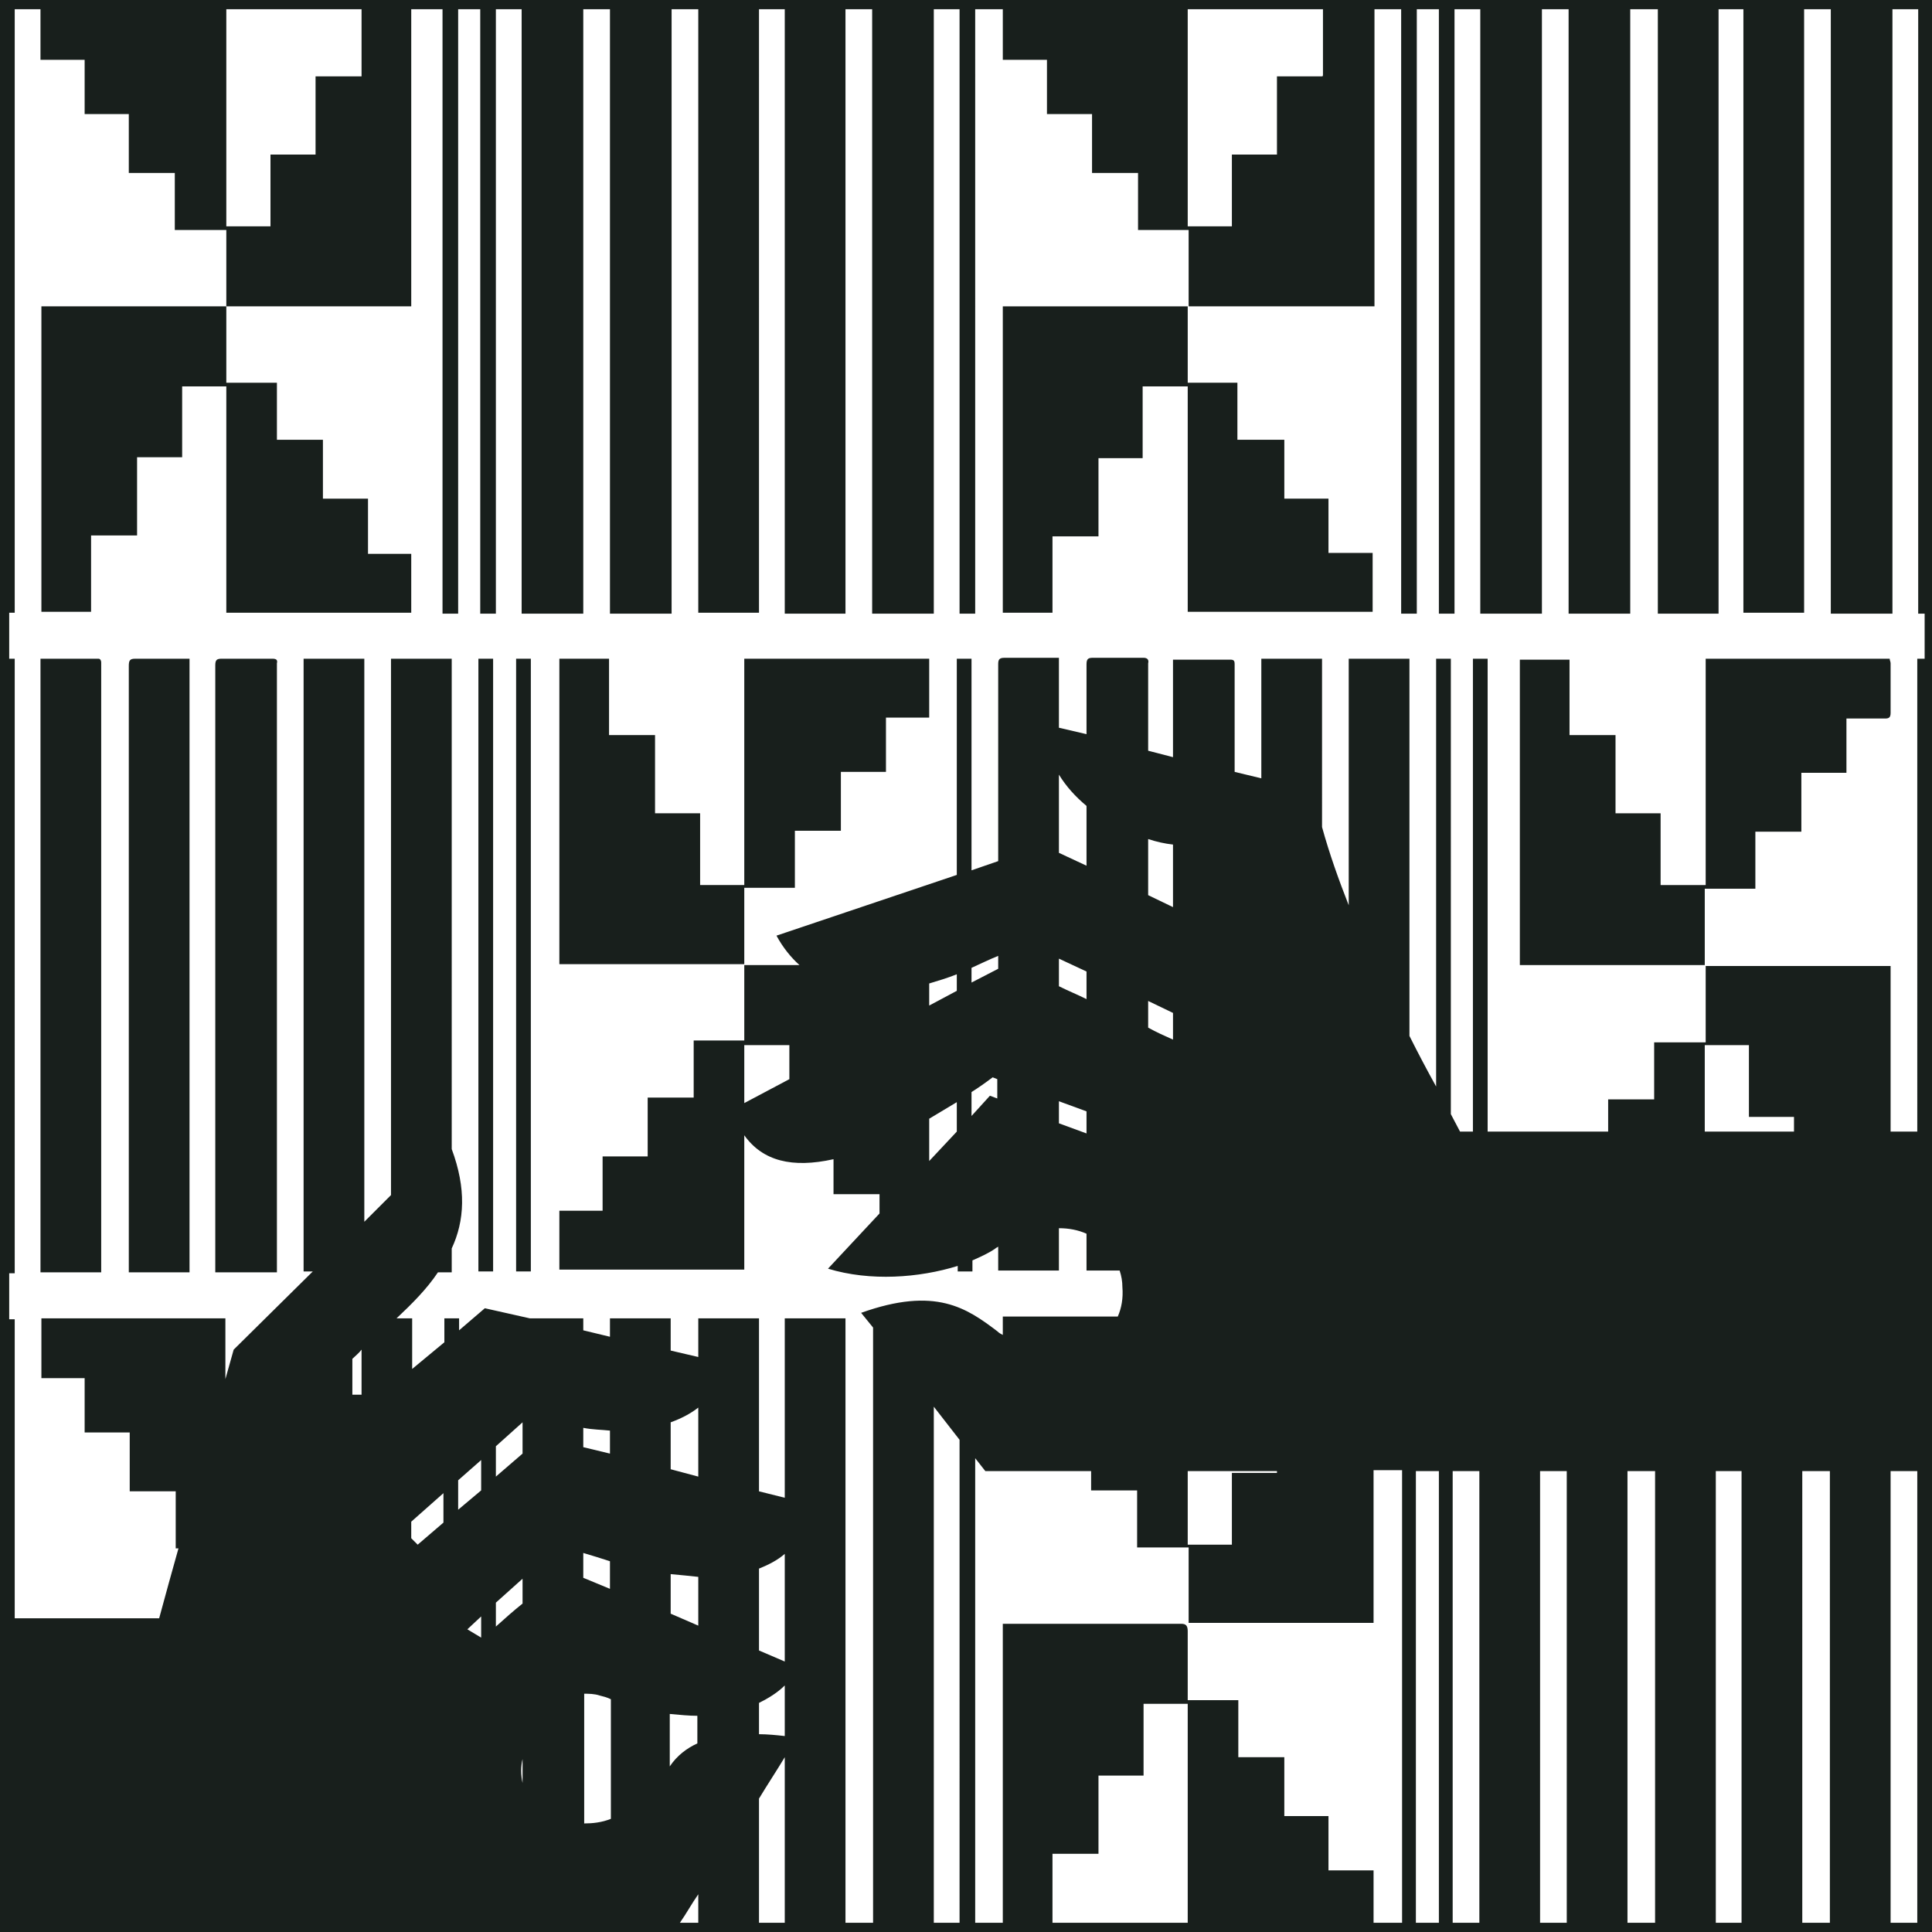 <?xml version="1.0" encoding="utf-8"?>
<!-- Generator: Adobe Illustrator 26.5.0, SVG Export Plug-In . SVG Version: 6.00 Build 0)  -->
<svg version="1.1" id="Layer_1" xmlns="http://www.w3.org/2000/svg" xmlns:xlink="http://www.w3.org/1999/xlink" x="0px" y="0px"
	 viewBox="0 0 210 210" style="enable-background:new 0 0 210 210;" xml:space="preserve">
<style type="text/css">
	.st0{fill:none;}
	.st1{fill:#181F1C;}
</style>
<rect y="0" class="st0" width="210" height="210"/>
<g>
	<path class="st0" d="M82.5,179.4l2.8,1.2v-11.7c-0.8,0.7-1.8,1.2-2.8,1.6V179.4z"/>
	<path class="st0" d="M82.5,195.5V209h2.8v-17.9C84.3,192.6,83.4,194,82.5,195.5z"/>
	<path class="st0" d="M39.3,146.7c-0.3,0.3-0.7,0.6-1,1v3.9h1V146.7z"/>
	<path class="st0" d="M73.9,209h2v-3.1C75.2,206.9,74.6,208,73.9,209z"/>
	<path class="st0" d="M82.5,188.5c0.9,0,1.9,0.1,2.8,0.2v-5.5c-0.9,0.8-1.8,1.4-2.8,1.9V188.5z"/>
	<polygon class="st0" points="56.8,158 56.8,154.6 53.9,157.2 53.9,160.6 	"/>
	<path class="st0" d="M66.3,158v-2.5c-0.9,0-1.9-0.1-2.9-0.3v2.1L66.3,158z"/>
	<path class="st0" d="M53.9,174.2v2.5c1-0.8,1.9-1.6,2.9-2.5v-2.7L53.9,174.2z"/>
	<path class="st0" d="M65.1,184.3c-0.6-0.2-1.2-0.3-1.8-0.2v14.2c0.9,0,1.9-0.2,2.9-0.5v-13C65.9,184.6,65.5,184.5,65.1,184.3z"/>
	<path class="st0" d="M72.8,186.3v5.7c0.8-1.2,1.8-2,3-2.5v-3C74.9,186.5,73.9,186.4,72.8,186.3z"/>
	<rect x="157.9" y="159.9" class="st0" width="2.9" height="49.1"/>
	<rect x="167.4" y="159.9" class="st0" width="2.9" height="49.1"/>
	<rect x="176.9" y="159.9" class="st0" width="3" height="49.1"/>
	<rect x="186.5" y="159.9" class="st0" width="2.8" height="49.1"/>
	<path class="st0" d="M93.6,142.9c8.1-2.9,11.6-0.5,14.8,2c0.2,0.1,0.4,0.2,0.6,0.4v-2h12.6c0.4-0.9,0.6-2,0.5-3.2
		c0-0.6-0.2-1.2-0.3-1.8h-3.6v-0.7c0-1.1,0-2.2,0-3.3c-0.9-0.4-1.9-0.6-3-0.6v4.6h-6.6c0-0.2,0-0.4,0-0.7c0-0.6,0-1.3,0-1.9
		c-0.1,0.1-0.2,0.1-0.3,0.2c-0.7,0.5-1.6,0.9-2.5,1.3v1.2H104v-0.6c-4.1,1.3-9.5,1.8-14.1,0.3l5.6-6v-2.1h-5v-3.8
		c-4.5,1-7.7,0.2-9.7-2.6v14.6H60.8v-6.4h4.7v-5.9h4.9v-6.4v0h5v-6.2h5.5V105h6c-0.9-0.9-1.8-1.9-2.5-3.2l19.6-6.6V71.6h1.6v23
		l2.9-1c0-7.1,0-14.2,0-21.4c0-0.6,0.1-0.8,0.7-0.7c1.8,0,3.6,0,5.3,0c0.2,0,0.4,0,0.6,0l0,0v7.6l3,0.7c0-2.5,0-5.1,0-7.6
		c0-0.6,0.2-0.7,0.7-0.7c1.8,0,3.6,0,5.5,0c0.4,0,0.6,0.1,0.5,0.6c0,0.1,0,0.2,0,0.4v9.1l2.7,0.7V71.6c0.1,0,0.3,0,0.4,0
		c1.9,0,3.8,0,5.8,0c0.4,0,0.5,0.1,0.5,0.5c0,0.1,0,0.3,0,0.4v11.4l2.9,0.7v-13h6.6v18.2c0.8,2.9,1.8,5.7,2.9,8.5V71.6h6.6v41
		c0.9,1.8,1.9,3.7,2.9,5.5V71.6h1.6v49.5c0.3,0.6,0.7,1.3,1,1.9h1.4V71.6h1.6V123h13.1v-3.5h5v-6.2h5.6V105h20.1v18h2.9V71.6h0.6
		v-4.9h-0.7V1h-2.8v65.7h-6.7V1H196v65.7h-6.6c0-0.2,0-0.4,0-0.5V1h-2.7v65.7H180c0-0.2,0-0.4,0-0.6c0-21.7,0-43.4,0-65.1h-3v65.7
		h-6.7V1h-2.9v65.7h-6.7V1H158v65.7h-1.7V1h-2.4c0,1.8,0,3.6,0,5.4v60.3h-1.7V1h-2.9v32.3h-20.2v0l0,0h0h0v8.3h5.4v6.2h5v6.4h4.9
		v5.9h4.8v6.4h-20.1V42h-4.9v7.8h-4.8v8.5h-5v8.3H109V33.3h20.1v0l0,0l0,0h0V25h-5.5v-6.2h-5v-6.4h-4.9V6.5h-4.8V1h-3v65.7h-1.7V1
		h-2.8v65.7h-6.7c0-0.2,0-0.5,0-0.7V1h-2.9v65.7h-6.6c0-0.2,0-0.4,0-0.6c0-21.7,0-43.4,0-65.1h-2.8v65.7h-6.6c0-0.2,0-0.4,0-0.6
		c0-21.7,0-43.4,0-65h-2.9c0,17.3,0,34.5,0,51.8v13.9h-6.7V1h-2.9v65.7h-6.7V1h-2.8v65.2c0,0.1,0,0.3,0,0.5h-1.7V1h-2.4v65.7h-1.7V1
		h-3.4c0,10.5,0,21,0,31.5v0.8H24.7V25h-5.6v-6.2h-5v-6.4H9.3V6.5H4.5V1H1.6c0,11.5,0,23,0,34.5v31.1H1v5h0.6v66.6H1v5h0.6v32.5
		h15.7c0.7-2.5,1.4-5,2.1-7.6h-0.3V162h-5v-6.4H9.2v-5.9H4.5v-6.5h20.1v6.6c0.3-1.1,0.6-2.1,0.9-3.2l8.6-8.5h-1V71.6h6.6v61.2
		l2.9-2.9V71.6h6.6v53.2c1.6,4.4,1.4,7.8,0,10.8v2.6h-1.5c-1.2,1.8-2.8,3.4-4.5,5h1.7v5.5l3.5-2.9v-2.6h1.6v1.3l2.8-2.4l4.9,1.1h5.8
		v1.3l2.9,0.7v-2h6.6v3.5l3,0.7v-4.2h6.6v18.8l2.8,0.7v-19.5h6.6V209h3v-64.5L93.6,142.9z M165.2,71.6h5.4v8.2h5v8.5h4.9v7.8h4.9
		V71.6h20.1c0,0.2,0.1,0.3,0.1,0.5c0,1.8,0,3.6,0,5.4c0,0.5-0.1,0.6-0.6,0.6c-1.4,0-2.8,0-4.2,0v5.9h-4.9v6.4l-5,0v6.2h-5.5v8.3
		h-20.1V71.6z M60.8,71.6h5.4v8.3h5v8.5h4.9v7.8h4.8V71.6H101V78h-4.7v5.9h-4.9v6.4h-5v6.2h-5.5v8.3H60.8V71.6z M11.1,72.5v65.8H4.5
		V71.6c2.1,0,4.2,0,6.3,0c0.1,0,0.3,0.2,0.3,0.4C11.1,72.1,11.1,72.3,11.1,72.5z M20.7,138.3L20.7,138.3H14v-0.7
		c0-21.7,0-43.5,0-65.2c0-0.6,0.1-0.8,0.7-0.8c2,0,3.9,0,5.9,0V138.3z M30.1,72.5v65.8h0h-6.7v-0.7c0-21.8,0-43.5,0-65.3
		c0-0.6,0.2-0.7,0.7-0.7c1.8,0,3.6,0,5.5,0c0.4,0,0.6,0.1,0.5,0.6C30.1,72.3,30.1,72.4,30.1,72.5z M44.8,66.6H24.7V42h-4.8v7.8h-4.9
		v8.5h-5v8.3H4.5V33.3h20.1v8.3h5.5v6.2h5v6.4c1.6,0,3.2,0,4.9,0h0v5.9h4.7V66.6z M53.6,138.3H52V71.6h1.6V138.3z M57.7,138.3h-1.6
		V71.6h1.6V138.3z"/>
	<rect x="195.9" y="159.9" class="st0" width="3" height="49.1"/>
	<polygon class="st0" points="124.3,185.2 124.3,193 119.4,193 119.4,201.5 114.4,201.5 114.4,209 129.1,209 129.1,185.2 	"/>
	<polygon class="st0" points="101.5,152.9 101.5,209 104.3,209 104.3,156.5 	"/>
	<rect x="153.9" y="159.9" class="st0" width="2.5" height="49.1"/>
	<path class="st0" d="M149.2,159.9v16.6h-20.1v-8.2h-5.6V162h-5v-2.1l-11.5,0l-1.1-1.4V209h3v-32.4h0.7c6.3,0,12.5,0,18.8,0
		c0.6,0,0.7,0.2,0.7,0.8c0,2.3,0,4.5,0,6.8v0.7h5.5v6.2h5c0,2.1,0,4.2,0,6.4h4.8v5.9h4.8v5.7h3.1v-49.1L149.2,159.9z"/>
	<polygon class="st0" points="133.9,167.9 133.9,160.1 138.8,160.1 138.8,159.9 129.1,159.9 129.1,167.9 	"/>
	<path class="st0" d="M108,117.1c-0.8,0.6-1.6,1.1-2.3,1.6v2.5l2-2.2l0.8,0.3c0-0.7,0-1.4,0-2.1L108,117.1z"/>
	<path class="st0" d="M101,121.6v4.6l3-3.2v-3.2C103,120.4,102,121,101,121.6z"/>
	<path class="st0" d="M115.1,122l3,1.1c0-0.8,0-1.6,0-2.4l-3-1.1V122z"/>
	<path class="st0" d="M75.9,160.5v-7.4c-0.9,0.6-1.9,1.2-3,1.6v5.1L75.9,160.5z"/>
	<path class="st0" d="M118.1,87.6c-1.1-1-2.1-2.1-3-3.4v8.5l3,1.4C118.1,91.9,118.1,89.8,118.1,87.6z"/>
	<rect x="205.5" y="159.9" class="st0" width="2.9" height="49.1"/>
	<polygon class="st0" points="80.9,113.6 80.9,119.9 85.8,117.3 85.8,113.6 	"/>
	<path class="st0" d="M124.8,97.3l2.7,1.3v-6.7c-1-0.2-1.9-0.4-2.7-0.6V97.3z"/>
	<path class="st0" d="M104,105.9c-1,0.4-2,0.8-3,1v2.3l3-1.6V105.9z"/>
	<path class="st0" d="M108.5,105.3c0-0.5,0-0.9,0-1.4c-1,0.5-1.9,0.9-2.9,1.3v1.6L108.5,105.3z"/>
	<path class="st0" d="M115.1,107.2c1,0.5,2,0.9,3,1.4c0-1,0-2,0-3l-3-1.4V107.2z"/>
	<path class="st0" d="M124.8,108.8v2.9c0.9,0.4,1.8,0.8,2.7,1.3V110L124.8,108.8z"/>
	<polygon class="st0" points="49.8,160.9 49.8,164.1 52.3,162 52.3,158.7 	"/>
	<polygon class="st0" points="50.7,177.1 52.3,178 52.3,175.7 	"/>
	<path class="st0" d="M72.8,175.4l3,1.3v-5.3c-1,0-2-0.1-3-0.3V175.4z"/>
	<path class="st0" d="M66.3,169.7c-1-0.3-1.9-0.6-2.9-0.9v2.7l2.9,1.2V169.7z"/>
	<path class="st0" d="M56.8,193.8v-2.6C56.6,192,56.6,192.9,56.8,193.8z"/>
	<path class="st0" d="M129.2,24.6h4.8v-7.8h4.9V8.3h4.9c0-0.1,0.1-0.2,0.1-0.2c0-2.4,0-4.7,0-7.1h-14.7v23.2
		C129.1,24.3,129.1,24.5,129.2,24.6z"/>
	<polygon class="st0" points="190.2,121.4 190.2,113.6 185.3,113.6 185.3,123 195,123 195,121.4 	"/>
	<path class="st0" d="M24.6,24.6h4.8v-7.8h4.9V8.3h5V1H24.6c0,7.6,0,15.2,0,22.8C24.6,24.1,24.6,24.4,24.6,24.6z"/>
	<polygon class="st0" points="44.7,165.5 44.7,167.2 45.5,167.9 48.2,165.5 48.2,162.3 	"/>
	<g>
		<polygon class="st1" points="129.1,33.3 129.1,33.3 129.1,33.3 129.1,33.3 129.1,33.3 129.1,33.3 129.1,33.3 129.1,33.3 		"/>
		<path class="st1" d="M210,0.3V0h-1.6l-0.1,0c0,0,0,0,0,0h-9.2l-0.2,0c0,0,0,0,0,0h-3l0,0h-6.7c0,0,0,0,0,0h-4.9L180,0c0,0,0,0,0,0
			h-30.6c0,0,0,0,0,0h-5.6c0,0,0,0,0,0h-14.7c0,0,0,0,0,0h-20.2v0H89.8l-4.5,0c0,0,0,0,0,0h-4.9l-4.5,0c0,0,0,0,0,0h-9.4l-0.2,0v0H0
			v0h0c0,0.1,0,0.2,0,0.3v65.9c0,0.2,0,0.3,0,0.5h0v5h0v66.6h0v5h0v32.5v34.2h0v0.1h73.3H210v-50.1V123V66.7h0v-0.8
			c0-21.7,0-43.4,0-65.1C210,0.6,210,0.4,210,0.3z M143.8,1c0,2.4,0,4.7,0,7.1c0,0.1,0,0.2-0.1,0.2h-4.9v8.5h-4.9v7.8h-4.8
			c0-0.1,0-0.3,0-0.4V1H143.8z M24.6,1h14.7v7.3h-5v8.5h-4.9v7.8h-4.8c0-0.3,0-0.5,0-0.8C24.6,16.2,24.6,8.6,24.6,1z M72.8,192v-5.7
			c1.1,0.1,2.1,0.2,3,0.2v3C74.7,190,73.6,190.8,72.8,192z M52.3,178l-1.5-0.9l1.5-1.4V178z M53.9,174.2l2.9-2.6v2.7
			c-1,0.8-1.9,1.6-2.9,2.5V174.2z M75.9,176.7l-3-1.3v-4.3c1.1,0.1,2.1,0.2,3,0.3V176.7z M66.3,172.7l-2.9-1.2v-2.7
			c1,0.3,2,0.6,2.9,0.9V172.7z M56.8,193.8c-0.2-0.9-0.2-1.8,0-2.6V193.8z M63.4,184.1c0.6,0,1.2,0,1.8,0.2c0.4,0.1,0.8,0.2,1.2,0.4
			v13c-1,0.4-2,0.5-2.9,0.5V184.1z M82.5,185.1c1-0.5,2-1.1,2.8-1.9v5.5c-0.9-0.1-1.9-0.2-2.8-0.2V185.1z M85.3,180.6l-2.8-1.2v-8.9
			c1-0.4,2-0.9,2.8-1.6V180.6z M75.9,160.5l-3-0.8v-5.1c1.1-0.4,2.1-0.9,3-1.6V160.5z M66.3,158l-2.9-0.7v-2.1c1,0.2,2,0.2,2.9,0.3
			V158z M56.8,158l-2.9,2.5v-3.3l2.9-2.6V158z M52.3,162l-2.5,2.1v-3.2l2.5-2.2V162z M48.2,165.5l-2.8,2.4l-0.7-0.7v-1.8l3.5-3.1
			V165.5z M39.3,151.6h-1v-3.9c0.3-0.3,0.7-0.6,1-1V151.6z M75.9,205.9v3.1h-2C74.6,208,75.2,206.9,75.9,205.9z M82.5,195.5
			c0.9-1.5,1.9-3,2.8-4.5V209h-2.8V195.5z M101.5,152.9l2.8,3.6V209h-2.8V152.9z M129.1,209h-14.7v-7.5h5V193h4.9v-7.8h4.8V209z
			 M144.4,203.3v-5.9h-4.8c0-2.2,0-4.3,0-6.4h-5v-6.2h-5.5v-0.7c0-2.3,0-4.5,0-6.8c0-0.6-0.2-0.8-0.7-0.8c-6.3,0-12.5,0-18.8,0H109
			V209h-3v-50.5l1.1,1.4l11.5,0v2.1h5v6.2h5.6v8.2h20.1v-16.6l3.1,0V209h-3.1v-5.7H144.4z M101,106.9c1-0.3,2-0.6,3-1v1.8l-3,1.6
			V106.9z M115.1,104.2l3,1.4c0,1,0,2,0,3c-1-0.5-2-0.9-3-1.4V104.2z M124.8,108.8l2.7,1.3v2.9c-0.9-0.4-1.8-0.8-2.7-1.3V108.8z
			 M127.5,98.6l-2.7-1.3v-6.1c0.9,0.3,1.8,0.5,2.7,0.6V98.6z M118.1,94.1l-3-1.4v-8.5c0.8,1.3,1.8,2.4,3,3.4
			C118.1,89.8,118.1,91.9,118.1,94.1z M108.5,105.3l-2.9,1.5v-1.6c0.9-0.4,1.9-0.9,2.9-1.3C108.5,104.3,108.5,104.8,108.5,105.3z
			 M85.8,117.3l-4.9,2.6v-6.3h4.9V117.3z M101,121.6c1-0.6,2-1.2,3-1.8v3.2l-3,3.2V121.6z M105.6,118.7c0.8-0.5,1.5-1,2.3-1.6
			l0.5,0.2c0,0.7,0,1.4,0,2.1l-0.8-0.3l-2,2.2V118.7z M115.1,119.7l3,1.1c0,0.8,0,1.6,0,2.4l-3-1.1V119.7z M138.8,159.9v0.2h-4.9
			v7.8h-4.8v-8L138.8,159.9z M153.9,159.9l2.5,0V209h-2.5V159.9z M157.9,159.9l2.9,0V209h-2.9V159.9z M195,121.4v1.6h-9.7v-9.4h4.8
			v7.8H195z M167.4,159.9l2.9,0V209h-2.9V159.9z M176.9,159.9l3,0V209h-3V159.9z M186.5,159.9l2.8,0V209h-2.8V159.9z M195.9,159.9
			l3,0V209h-3V159.9z M205.5,159.9l2.9,0V209h-2.9V159.9z M209,71.6h-0.6V123h-2.9v-18h-20.1v8.3h-5.6v6.2h-5v3.5h-13.1V71.6h-1.6
			V123h-1.4c-0.3-0.6-0.7-1.3-1-1.9V71.6h-1.6v46.5c-1-1.8-2-3.7-2.9-5.5v-41h-6.6v26.8c-1.1-2.8-2.1-5.6-2.9-8.5V71.6h-6.6v13
			l-2.9-0.7V72.6c0-0.1,0-0.3,0-0.4c0-0.4-0.1-0.5-0.5-0.5c-1.9,0-3.8,0-5.8,0c-0.1,0-0.2,0-0.4,0v10.6l-2.7-0.7v-9.1
			c0-0.1,0-0.2,0-0.4c0.1-0.4-0.1-0.6-0.5-0.6c-1.8,0-3.6,0-5.5,0c-0.5,0-0.7,0.1-0.7,0.7c0,2.5,0,5.1,0,7.6l-3-0.7v-7.6l0,0
			c-0.2,0-0.4,0-0.6,0c-1.8,0-3.6,0-5.3,0c-0.6,0-0.7,0.2-0.7,0.7c0,7.1,0,14.2,0,21.4l-2.9,1v-23H104v23.5l-19.6,6.6
			c0.7,1.3,1.6,2.4,2.5,3.2h-6v8.2h-5.5v6.2h-5v0v6.4h-4.9v5.9h-4.7v6.4h20.1v-14.6c2,2.8,5.2,3.6,9.7,2.6v3.8h5v2.1l-5.6,6
			c4.6,1.4,9.9,1,14.1-0.3v0.6h1.6v-1.2c0.9-0.4,1.8-0.8,2.5-1.3c0.1-0.1,0.2-0.1,0.3-0.2c0,0.6,0,1.3,0,1.9c0,0.2,0,0.4,0,0.7h6.6
			v-4.6c1.1,0,2.1,0.2,3,0.6c0,1.1,0,2.2,0,3.3v0.7h3.6c0.2,0.6,0.3,1.2,0.3,1.8c0.1,1.2-0.1,2.3-0.5,3.2H109v2
			c-0.2-0.1-0.4-0.2-0.6-0.4c-3.3-2.5-6.7-4.9-14.8-2l1.3,1.6V209h-3v-65.7h-6.6v19.5l-2.8-0.7v-18.8h-6.6v4.2l-3-0.7v-3.5h-6.6v2
			l-2.9-0.7v-1.3h-5.8l-4.9-1.1l-2.8,2.4v-1.3h-1.6v2.6l-3.5,2.9v-5.5h-1.7c1.7-1.6,3.3-3.2,4.5-5h1.5v-2.6c1.4-3,1.6-6.5,0-10.8
			V71.6h-6.6v58.3l-2.9,2.9V71.6H33v66.6h1l-8.6,8.5c-0.3,1.1-0.6,2.1-0.9,3.2v-6.6H4.5v6.5h4.7v5.9h4.9v6.4h5v6.2h0.3
			c-0.7,2.5-1.4,5-2.1,7.6H1.6v-32.5H1v-5h0.6V71.6H1v-5h0.6V35.5c0-11.5,0-23,0-34.5h2.8v5.5h4.8v5.9h4.8v6.4h5V25h5.6v8.3h20.1
			v-0.8c0-10.5,0-21,0-31.5h3.4v65.7h1.7V1h2.4v65.7h1.7c0-0.2,0-0.3,0-0.5V1h2.8v65.7h6.7V1h2.9v65.7h6.7V52.8
			c0-17.3,0-34.5,0-51.8h2.9c0,21.7,0,43.4,0,65c0,0.2,0,0.4,0,0.6h6.6V1h2.8c0,21.7,0,43.4,0,65.1c0,0.2,0,0.4,0,0.6h6.6V1h2.9v65
			c0,0.2,0,0.4,0,0.7h6.7V1h2.8v65.7h1.7V1h3v5.5h4.8v5.9h4.9v6.4h5V25h5.5v8.3h20.2V1h2.9v65.7h1.7V6.4c0-1.8,0-3.6,0-5.4h2.4v65.7
			h1.7V1h2.8v65.7h6.7V1h2.9v65.7h6.7V1h3c0,21.7,0,43.4,0,65.1c0,0.2,0,0.4,0,0.6h6.6V1h2.7v65.1c0,0.2,0,0.3,0,0.5h6.6V1h2.9v65.7
			h6.7V1h2.8v65.7h0.7V71.6z"/>
		<polygon class="st1" points="109,66.6 114.4,66.6 114.4,58.3 119.4,58.3 119.4,49.8 124.2,49.8 124.2,42 129.1,42 129.1,66.5 
			149.2,66.5 149.2,60.1 144.4,60.1 144.4,54.2 139.6,54.2 139.6,47.8 134.5,47.8 134.5,41.6 129.1,41.6 129.1,33.3 109,33.3 		"/>
		<path class="st1" d="M185.4,71.6v24.6h-4.9v-7.8h-4.9v-8.5h-5v-8.2h-5.4v33.2h20.1v-8.3h5.5v-6.2l5,0v-6.4h4.9v-5.9
			c1.5,0,2.8,0,4.2,0c0.4,0,0.6-0.1,0.6-0.6c0-1.8,0-3.6,0-5.4c0-0.2-0.1-0.3-0.1-0.5H185.4z"/>
		<path class="st1" d="M40,54.2L40,54.2c-1.7,0-3.3,0-4.9,0v-6.4h-5v-6.2h-5.5v-8.3H4.5v33.2h5.4v-8.3h5v-8.5h4.9V42h4.8v24.6h20.1
			v-6.4H40V54.2z"/>
		<polygon class="st1" points="80.9,96.2 76.1,96.2 76.1,88.4 71.2,88.4 71.2,79.9 66.2,79.9 66.2,71.6 60.8,71.6 60.8,104.8 
			80.9,104.8 80.9,96.5 86.4,96.5 86.4,90.3 91.4,90.3 91.4,83.9 96.3,83.9 96.3,78 101,78 101,71.6 80.9,71.6 		"/>
		<path class="st1" d="M10.7,71.6c-2.1,0-4.1,0-6.3,0v66.7h6.6V72.5c0-0.2,0-0.3,0-0.5C11,71.8,10.9,71.6,10.7,71.6z"/>
		<path class="st1" d="M14.7,71.6c-0.6,0-0.7,0.2-0.7,0.8c0,21.7,0,43.5,0,65.2v0.7h6.6h0V71.6C18.6,71.6,16.7,71.6,14.7,71.6z"/>
		<path class="st1" d="M29.6,71.6c-1.8,0-3.6,0-5.5,0c-0.5,0-0.7,0.1-0.7,0.7c0,21.8,0,43.5,0,65.3v0.7h6.7h0V72.5
			c0-0.1,0-0.2,0-0.4C30.2,71.7,30,71.6,29.6,71.6z"/>
		<rect x="56.1" y="71.6" class="st1" width="1.6" height="66.6"/>
		<rect x="52" y="71.6" class="st1" width="1.6" height="66.6"/>
	</g>
</g>
</svg>
